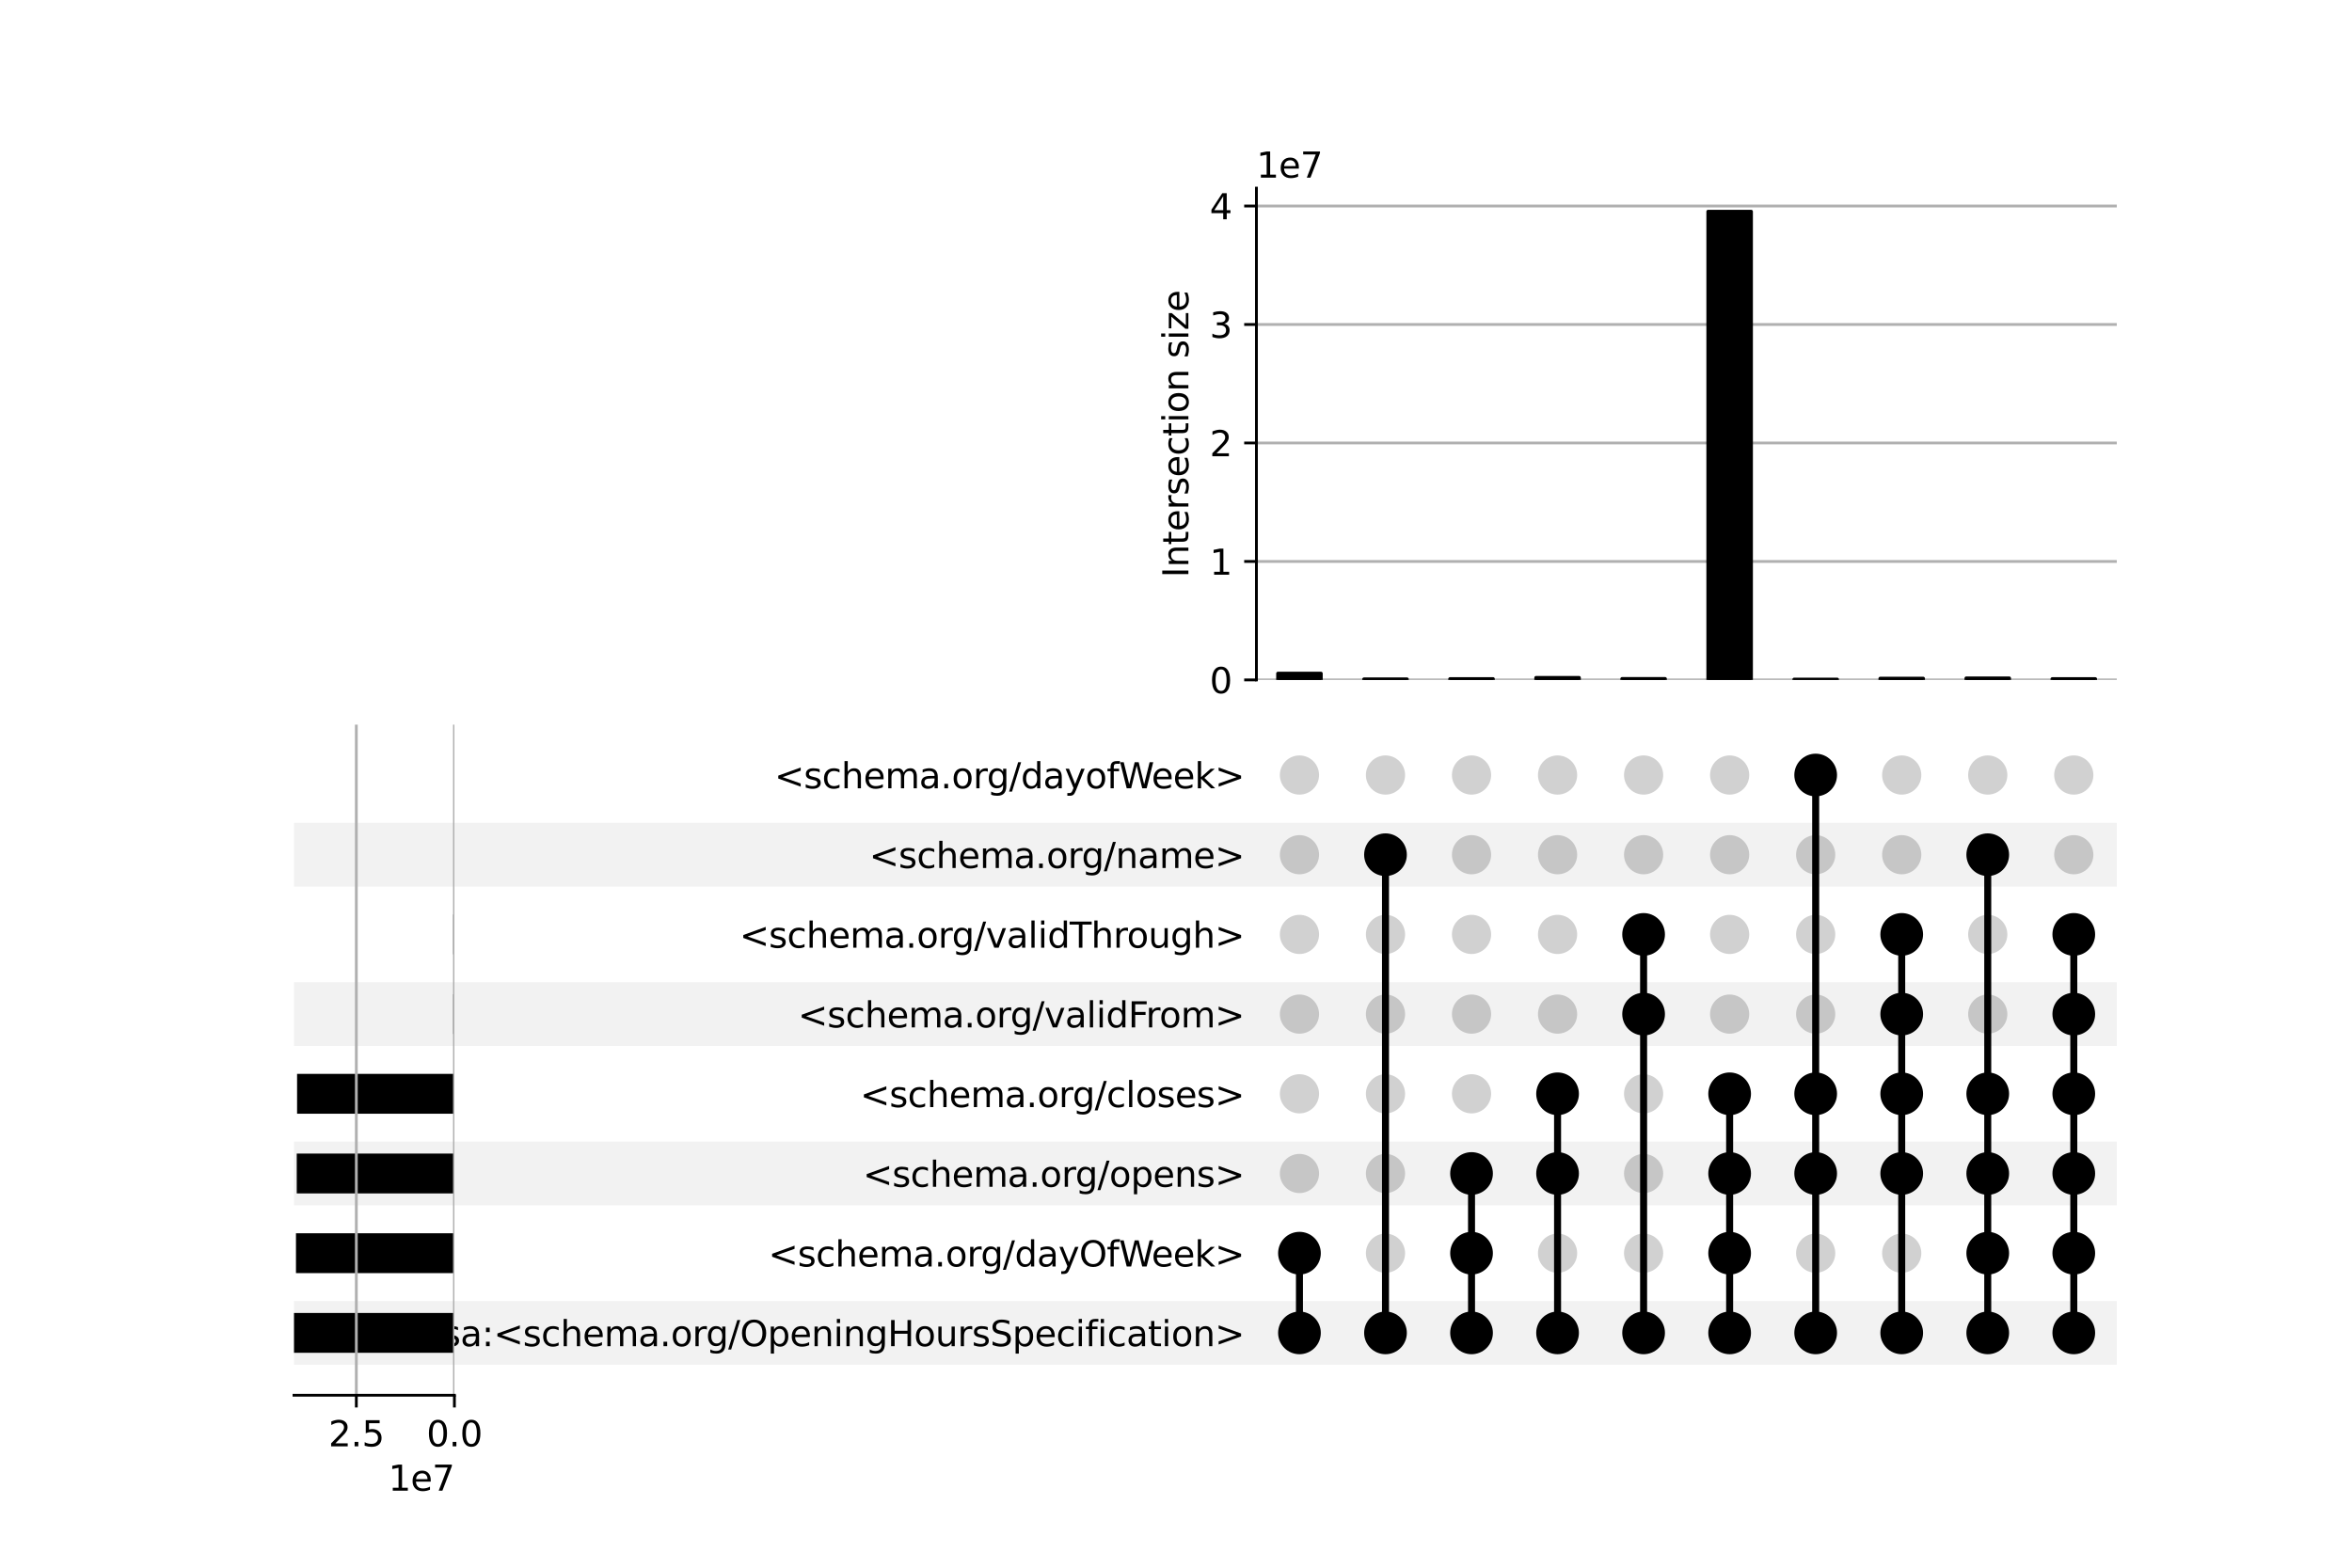 <?xml version="1.0" encoding="utf-8" standalone="no"?>
<!DOCTYPE svg PUBLIC "-//W3C//DTD SVG 1.1//EN"
  "http://www.w3.org/Graphics/SVG/1.1/DTD/svg11.dtd">
<svg xmlns:xlink="http://www.w3.org/1999/xlink" width="672pt" height="448pt" viewBox="0 0 672 448" xmlns="http://www.w3.org/2000/svg" version="1.1">
 <defs>
  <style type="text/css">*{stroke-linejoin: round; stroke-linecap: butt}</style>
 </defs>
 <g id="figure_1">
  <g id="patch_1">
   <path d="M 0 448 
L 672 448 
L 672 0 
L 0 0 
z
" style="fill: #ffffff"/>
  </g>
  <g id="axes_1">
   <g id="patch_2">
    <path d="M 84 390.009 
L 604.8 390.009 
L 604.8 371.79 
L 84 371.79 
z
" clip-path="url(#p1ba7b791a8)" style="fill-opacity: 0.051"/>
   </g>
   <g id="patch_3">
    <path d="M 84 344.461 
L 604.8 344.461 
L 604.8 326.241 
L 84 326.241 
z
" clip-path="url(#p1ba7b791a8)" style="fill-opacity: 0.051"/>
   </g>
   <g id="patch_4">
    <path d="M 84 298.912 
L 604.8 298.912 
L 604.8 280.693 
L 84 280.693 
z
" clip-path="url(#p1ba7b791a8)" style="fill-opacity: 0.051"/>
   </g>
   <g id="patch_5">
    <path d="M 84 253.364 
L 604.8 253.364 
L 604.8 235.145 
L 84 235.145 
z
" clip-path="url(#p1ba7b791a8)" style="fill-opacity: 0.051"/>
   </g>
   <g id="matplotlib.axis_1"/>
   <g id="matplotlib.axis_2">
    <g id="ytick_1"/>
    <g id="ytick_2"/>
    <g id="ytick_3"/>
    <g id="ytick_4"/>
    <g id="ytick_5"/>
    <g id="ytick_6"/>
    <g id="ytick_7"/>
    <g id="ytick_8"/>
   </g>
  </g>
  <g id="axes_2">
   <g id="matplotlib.axis_3">
    <g id="ytick_9">
     <g id="line2d_1"/>
     <g id="text_1">
      <!-- isa:&lt;schema.org/OpeningHoursSpecification&gt; -->
      <g transform="translate(123.543 384.698) scale(0.1 -0.1)">
       <defs>
        <path id="DejaVuSans-69" d="M 603 3500 
L 1178 3500 
L 1178 0 
L 603 0 
L 603 3500 
z
M 603 4863 
L 1178 4863 
L 1178 4134 
L 603 4134 
L 603 4863 
z
" transform="scale(0.016)"/>
        <path id="DejaVuSans-73" d="M 2834 3397 
L 2834 2853 
Q 2591 2978 2328 3040 
Q 2066 3103 1784 3103 
Q 1356 3103 1142 2972 
Q 928 2841 928 2578 
Q 928 2378 1081 2264 
Q 1234 2150 1697 2047 
L 1894 2003 
Q 2506 1872 2764 1633 
Q 3022 1394 3022 966 
Q 3022 478 2636 193 
Q 2250 -91 1575 -91 
Q 1294 -91 989 -36 
Q 684 19 347 128 
L 347 722 
Q 666 556 975 473 
Q 1284 391 1588 391 
Q 1994 391 2212 530 
Q 2431 669 2431 922 
Q 2431 1156 2273 1281 
Q 2116 1406 1581 1522 
L 1381 1569 
Q 847 1681 609 1914 
Q 372 2147 372 2553 
Q 372 3047 722 3315 
Q 1072 3584 1716 3584 
Q 2034 3584 2315 3537 
Q 2597 3491 2834 3397 
z
" transform="scale(0.016)"/>
        <path id="DejaVuSans-61" d="M 2194 1759 
Q 1497 1759 1228 1600 
Q 959 1441 959 1056 
Q 959 750 1161 570 
Q 1363 391 1709 391 
Q 2188 391 2477 730 
Q 2766 1069 2766 1631 
L 2766 1759 
L 2194 1759 
z
M 3341 1997 
L 3341 0 
L 2766 0 
L 2766 531 
Q 2569 213 2275 61 
Q 1981 -91 1556 -91 
Q 1019 -91 701 211 
Q 384 513 384 1019 
Q 384 1609 779 1909 
Q 1175 2209 1959 2209 
L 2766 2209 
L 2766 2266 
Q 2766 2663 2505 2880 
Q 2244 3097 1772 3097 
Q 1472 3097 1187 3025 
Q 903 2953 641 2809 
L 641 3341 
Q 956 3463 1253 3523 
Q 1550 3584 1831 3584 
Q 2591 3584 2966 3190 
Q 3341 2797 3341 1997 
z
" transform="scale(0.016)"/>
        <path id="DejaVuSans-3a" d="M 750 794 
L 1409 794 
L 1409 0 
L 750 0 
L 750 794 
z
M 750 3309 
L 1409 3309 
L 1409 2516 
L 750 2516 
L 750 3309 
z
" transform="scale(0.016)"/>
        <path id="DejaVuSans-3c" d="M 4684 3150 
L 1459 2003 
L 4684 863 
L 4684 294 
L 678 1747 
L 678 2266 
L 4684 3719 
L 4684 3150 
z
" transform="scale(0.016)"/>
        <path id="DejaVuSans-63" d="M 3122 3366 
L 3122 2828 
Q 2878 2963 2633 3030 
Q 2388 3097 2138 3097 
Q 1578 3097 1268 2742 
Q 959 2388 959 1747 
Q 959 1106 1268 751 
Q 1578 397 2138 397 
Q 2388 397 2633 464 
Q 2878 531 3122 666 
L 3122 134 
Q 2881 22 2623 -34 
Q 2366 -91 2075 -91 
Q 1284 -91 818 406 
Q 353 903 353 1747 
Q 353 2603 823 3093 
Q 1294 3584 2113 3584 
Q 2378 3584 2631 3529 
Q 2884 3475 3122 3366 
z
" transform="scale(0.016)"/>
        <path id="DejaVuSans-68" d="M 3513 2113 
L 3513 0 
L 2938 0 
L 2938 2094 
Q 2938 2591 2744 2837 
Q 2550 3084 2163 3084 
Q 1697 3084 1428 2787 
Q 1159 2491 1159 1978 
L 1159 0 
L 581 0 
L 581 4863 
L 1159 4863 
L 1159 2956 
Q 1366 3272 1645 3428 
Q 1925 3584 2291 3584 
Q 2894 3584 3203 3211 
Q 3513 2838 3513 2113 
z
" transform="scale(0.016)"/>
        <path id="DejaVuSans-65" d="M 3597 1894 
L 3597 1613 
L 953 1613 
Q 991 1019 1311 708 
Q 1631 397 2203 397 
Q 2534 397 2845 478 
Q 3156 559 3463 722 
L 3463 178 
Q 3153 47 2828 -22 
Q 2503 -91 2169 -91 
Q 1331 -91 842 396 
Q 353 884 353 1716 
Q 353 2575 817 3079 
Q 1281 3584 2069 3584 
Q 2775 3584 3186 3129 
Q 3597 2675 3597 1894 
z
M 3022 2063 
Q 3016 2534 2758 2815 
Q 2500 3097 2075 3097 
Q 1594 3097 1305 2825 
Q 1016 2553 972 2059 
L 3022 2063 
z
" transform="scale(0.016)"/>
        <path id="DejaVuSans-6d" d="M 3328 2828 
Q 3544 3216 3844 3400 
Q 4144 3584 4550 3584 
Q 5097 3584 5394 3201 
Q 5691 2819 5691 2113 
L 5691 0 
L 5113 0 
L 5113 2094 
Q 5113 2597 4934 2840 
Q 4756 3084 4391 3084 
Q 3944 3084 3684 2787 
Q 3425 2491 3425 1978 
L 3425 0 
L 2847 0 
L 2847 2094 
Q 2847 2600 2669 2842 
Q 2491 3084 2119 3084 
Q 1678 3084 1418 2786 
Q 1159 2488 1159 1978 
L 1159 0 
L 581 0 
L 581 3500 
L 1159 3500 
L 1159 2956 
Q 1356 3278 1631 3431 
Q 1906 3584 2284 3584 
Q 2666 3584 2933 3390 
Q 3200 3197 3328 2828 
z
" transform="scale(0.016)"/>
        <path id="DejaVuSans-2e" d="M 684 794 
L 1344 794 
L 1344 0 
L 684 0 
L 684 794 
z
" transform="scale(0.016)"/>
        <path id="DejaVuSans-6f" d="M 1959 3097 
Q 1497 3097 1228 2736 
Q 959 2375 959 1747 
Q 959 1119 1226 758 
Q 1494 397 1959 397 
Q 2419 397 2687 759 
Q 2956 1122 2956 1747 
Q 2956 2369 2687 2733 
Q 2419 3097 1959 3097 
z
M 1959 3584 
Q 2709 3584 3137 3096 
Q 3566 2609 3566 1747 
Q 3566 888 3137 398 
Q 2709 -91 1959 -91 
Q 1206 -91 779 398 
Q 353 888 353 1747 
Q 353 2609 779 3096 
Q 1206 3584 1959 3584 
z
" transform="scale(0.016)"/>
        <path id="DejaVuSans-72" d="M 2631 2963 
Q 2534 3019 2420 3045 
Q 2306 3072 2169 3072 
Q 1681 3072 1420 2755 
Q 1159 2438 1159 1844 
L 1159 0 
L 581 0 
L 581 3500 
L 1159 3500 
L 1159 2956 
Q 1341 3275 1631 3429 
Q 1922 3584 2338 3584 
Q 2397 3584 2469 3576 
Q 2541 3569 2628 3553 
L 2631 2963 
z
" transform="scale(0.016)"/>
        <path id="DejaVuSans-67" d="M 2906 1791 
Q 2906 2416 2648 2759 
Q 2391 3103 1925 3103 
Q 1463 3103 1205 2759 
Q 947 2416 947 1791 
Q 947 1169 1205 825 
Q 1463 481 1925 481 
Q 2391 481 2648 825 
Q 2906 1169 2906 1791 
z
M 3481 434 
Q 3481 -459 3084 -895 
Q 2688 -1331 1869 -1331 
Q 1566 -1331 1297 -1286 
Q 1028 -1241 775 -1147 
L 775 -588 
Q 1028 -725 1275 -790 
Q 1522 -856 1778 -856 
Q 2344 -856 2625 -561 
Q 2906 -266 2906 331 
L 2906 616 
Q 2728 306 2450 153 
Q 2172 0 1784 0 
Q 1141 0 747 490 
Q 353 981 353 1791 
Q 353 2603 747 3093 
Q 1141 3584 1784 3584 
Q 2172 3584 2450 3431 
Q 2728 3278 2906 2969 
L 2906 3500 
L 3481 3500 
L 3481 434 
z
" transform="scale(0.016)"/>
        <path id="DejaVuSans-2f" d="M 1625 4666 
L 2156 4666 
L 531 -594 
L 0 -594 
L 1625 4666 
z
" transform="scale(0.016)"/>
        <path id="DejaVuSans-4f" d="M 2522 4238 
Q 1834 4238 1429 3725 
Q 1025 3213 1025 2328 
Q 1025 1447 1429 934 
Q 1834 422 2522 422 
Q 3209 422 3611 934 
Q 4013 1447 4013 2328 
Q 4013 3213 3611 3725 
Q 3209 4238 2522 4238 
z
M 2522 4750 
Q 3503 4750 4090 4092 
Q 4678 3434 4678 2328 
Q 4678 1225 4090 567 
Q 3503 -91 2522 -91 
Q 1538 -91 948 565 
Q 359 1222 359 2328 
Q 359 3434 948 4092 
Q 1538 4750 2522 4750 
z
" transform="scale(0.016)"/>
        <path id="DejaVuSans-70" d="M 1159 525 
L 1159 -1331 
L 581 -1331 
L 581 3500 
L 1159 3500 
L 1159 2969 
Q 1341 3281 1617 3432 
Q 1894 3584 2278 3584 
Q 2916 3584 3314 3078 
Q 3713 2572 3713 1747 
Q 3713 922 3314 415 
Q 2916 -91 2278 -91 
Q 1894 -91 1617 61 
Q 1341 213 1159 525 
z
M 3116 1747 
Q 3116 2381 2855 2742 
Q 2594 3103 2138 3103 
Q 1681 3103 1420 2742 
Q 1159 2381 1159 1747 
Q 1159 1113 1420 752 
Q 1681 391 2138 391 
Q 2594 391 2855 752 
Q 3116 1113 3116 1747 
z
" transform="scale(0.016)"/>
        <path id="DejaVuSans-6e" d="M 3513 2113 
L 3513 0 
L 2938 0 
L 2938 2094 
Q 2938 2591 2744 2837 
Q 2550 3084 2163 3084 
Q 1697 3084 1428 2787 
Q 1159 2491 1159 1978 
L 1159 0 
L 581 0 
L 581 3500 
L 1159 3500 
L 1159 2956 
Q 1366 3272 1645 3428 
Q 1925 3584 2291 3584 
Q 2894 3584 3203 3211 
Q 3513 2838 3513 2113 
z
" transform="scale(0.016)"/>
        <path id="DejaVuSans-48" d="M 628 4666 
L 1259 4666 
L 1259 2753 
L 3553 2753 
L 3553 4666 
L 4184 4666 
L 4184 0 
L 3553 0 
L 3553 2222 
L 1259 2222 
L 1259 0 
L 628 0 
L 628 4666 
z
" transform="scale(0.016)"/>
        <path id="DejaVuSans-75" d="M 544 1381 
L 544 3500 
L 1119 3500 
L 1119 1403 
Q 1119 906 1312 657 
Q 1506 409 1894 409 
Q 2359 409 2629 706 
Q 2900 1003 2900 1516 
L 2900 3500 
L 3475 3500 
L 3475 0 
L 2900 0 
L 2900 538 
Q 2691 219 2414 64 
Q 2138 -91 1772 -91 
Q 1169 -91 856 284 
Q 544 659 544 1381 
z
M 1991 3584 
L 1991 3584 
z
" transform="scale(0.016)"/>
        <path id="DejaVuSans-53" d="M 3425 4513 
L 3425 3897 
Q 3066 4069 2747 4153 
Q 2428 4238 2131 4238 
Q 1616 4238 1336 4038 
Q 1056 3838 1056 3469 
Q 1056 3159 1242 3001 
Q 1428 2844 1947 2747 
L 2328 2669 
Q 3034 2534 3370 2195 
Q 3706 1856 3706 1288 
Q 3706 609 3251 259 
Q 2797 -91 1919 -91 
Q 1588 -91 1214 -16 
Q 841 59 441 206 
L 441 856 
Q 825 641 1194 531 
Q 1563 422 1919 422 
Q 2459 422 2753 634 
Q 3047 847 3047 1241 
Q 3047 1584 2836 1778 
Q 2625 1972 2144 2069 
L 1759 2144 
Q 1053 2284 737 2584 
Q 422 2884 422 3419 
Q 422 4038 858 4394 
Q 1294 4750 2059 4750 
Q 2388 4750 2728 4690 
Q 3069 4631 3425 4513 
z
" transform="scale(0.016)"/>
        <path id="DejaVuSans-66" d="M 2375 4863 
L 2375 4384 
L 1825 4384 
Q 1516 4384 1395 4259 
Q 1275 4134 1275 3809 
L 1275 3500 
L 2222 3500 
L 2222 3053 
L 1275 3053 
L 1275 0 
L 697 0 
L 697 3053 
L 147 3053 
L 147 3500 
L 697 3500 
L 697 3744 
Q 697 4328 969 4595 
Q 1241 4863 1831 4863 
L 2375 4863 
z
" transform="scale(0.016)"/>
        <path id="DejaVuSans-74" d="M 1172 4494 
L 1172 3500 
L 2356 3500 
L 2356 3053 
L 1172 3053 
L 1172 1153 
Q 1172 725 1289 603 
Q 1406 481 1766 481 
L 2356 481 
L 2356 0 
L 1766 0 
Q 1100 0 847 248 
Q 594 497 594 1153 
L 594 3053 
L 172 3053 
L 172 3500 
L 594 3500 
L 594 4494 
L 1172 4494 
z
" transform="scale(0.016)"/>
        <path id="DejaVuSans-3e" d="M 678 3150 
L 678 3719 
L 4684 2266 
L 4684 1747 
L 678 294 
L 678 863 
L 3897 2003 
L 678 3150 
z
" transform="scale(0.016)"/>
       </defs>
       <use xlink:href="#DejaVuSans-69"/>
       <use xlink:href="#DejaVuSans-73" x="27.783"/>
       <use xlink:href="#DejaVuSans-61" x="79.883"/>
       <use xlink:href="#DejaVuSans-3a" x="141.162"/>
       <use xlink:href="#DejaVuSans-3c" x="174.854"/>
       <use xlink:href="#DejaVuSans-73" x="258.643"/>
       <use xlink:href="#DejaVuSans-63" x="310.742"/>
       <use xlink:href="#DejaVuSans-68" x="365.723"/>
       <use xlink:href="#DejaVuSans-65" x="429.102"/>
       <use xlink:href="#DejaVuSans-6d" x="490.625"/>
       <use xlink:href="#DejaVuSans-61" x="588.037"/>
       <use xlink:href="#DejaVuSans-2e" x="649.316"/>
       <use xlink:href="#DejaVuSans-6f" x="681.104"/>
       <use xlink:href="#DejaVuSans-72" x="742.285"/>
       <use xlink:href="#DejaVuSans-67" x="781.648"/>
       <use xlink:href="#DejaVuSans-2f" x="845.125"/>
       <use xlink:href="#DejaVuSans-4f" x="878.816"/>
       <use xlink:href="#DejaVuSans-70" x="957.527"/>
       <use xlink:href="#DejaVuSans-65" x="1021.004"/>
       <use xlink:href="#DejaVuSans-6e" x="1082.527"/>
       <use xlink:href="#DejaVuSans-69" x="1145.906"/>
       <use xlink:href="#DejaVuSans-6e" x="1173.689"/>
       <use xlink:href="#DejaVuSans-67" x="1237.068"/>
       <use xlink:href="#DejaVuSans-48" x="1300.545"/>
       <use xlink:href="#DejaVuSans-6f" x="1375.74"/>
       <use xlink:href="#DejaVuSans-75" x="1436.922"/>
       <use xlink:href="#DejaVuSans-72" x="1500.301"/>
       <use xlink:href="#DejaVuSans-73" x="1541.414"/>
       <use xlink:href="#DejaVuSans-53" x="1593.514"/>
       <use xlink:href="#DejaVuSans-70" x="1656.99"/>
       <use xlink:href="#DejaVuSans-65" x="1720.467"/>
       <use xlink:href="#DejaVuSans-63" x="1781.99"/>
       <use xlink:href="#DejaVuSans-69" x="1836.971"/>
       <use xlink:href="#DejaVuSans-66" x="1864.754"/>
       <use xlink:href="#DejaVuSans-69" x="1899.959"/>
       <use xlink:href="#DejaVuSans-63" x="1927.742"/>
       <use xlink:href="#DejaVuSans-61" x="1982.723"/>
       <use xlink:href="#DejaVuSans-74" x="2044.002"/>
       <use xlink:href="#DejaVuSans-69" x="2083.211"/>
       <use xlink:href="#DejaVuSans-6f" x="2110.994"/>
       <use xlink:href="#DejaVuSans-6e" x="2172.176"/>
       <use xlink:href="#DejaVuSans-3e" x="2235.555"/>
      </g>
     </g>
    </g>
    <g id="ytick_10">
     <g id="line2d_2"/>
     <g id="text_2">
      <!-- &lt;schema.org/dayOfWeek&gt; -->
      <g transform="translate(219.521 361.924) scale(0.1 -0.1)">
       <defs>
        <path id="DejaVuSans-64" d="M 2906 2969 
L 2906 4863 
L 3481 4863 
L 3481 0 
L 2906 0 
L 2906 525 
Q 2725 213 2448 61 
Q 2172 -91 1784 -91 
Q 1150 -91 751 415 
Q 353 922 353 1747 
Q 353 2572 751 3078 
Q 1150 3584 1784 3584 
Q 2172 3584 2448 3432 
Q 2725 3281 2906 2969 
z
M 947 1747 
Q 947 1113 1208 752 
Q 1469 391 1925 391 
Q 2381 391 2643 752 
Q 2906 1113 2906 1747 
Q 2906 2381 2643 2742 
Q 2381 3103 1925 3103 
Q 1469 3103 1208 2742 
Q 947 2381 947 1747 
z
" transform="scale(0.016)"/>
        <path id="DejaVuSans-79" d="M 2059 -325 
Q 1816 -950 1584 -1140 
Q 1353 -1331 966 -1331 
L 506 -1331 
L 506 -850 
L 844 -850 
Q 1081 -850 1212 -737 
Q 1344 -625 1503 -206 
L 1606 56 
L 191 3500 
L 800 3500 
L 1894 763 
L 2988 3500 
L 3597 3500 
L 2059 -325 
z
" transform="scale(0.016)"/>
        <path id="DejaVuSans-57" d="M 213 4666 
L 850 4666 
L 1831 722 
L 2809 4666 
L 3519 4666 
L 4500 722 
L 5478 4666 
L 6119 4666 
L 4947 0 
L 4153 0 
L 3169 4050 
L 2175 0 
L 1381 0 
L 213 4666 
z
" transform="scale(0.016)"/>
        <path id="DejaVuSans-6b" d="M 581 4863 
L 1159 4863 
L 1159 1991 
L 2875 3500 
L 3609 3500 
L 1753 1863 
L 3688 0 
L 2938 0 
L 1159 1709 
L 1159 0 
L 581 0 
L 581 4863 
z
" transform="scale(0.016)"/>
       </defs>
       <use xlink:href="#DejaVuSans-3c"/>
       <use xlink:href="#DejaVuSans-73" x="83.789"/>
       <use xlink:href="#DejaVuSans-63" x="135.889"/>
       <use xlink:href="#DejaVuSans-68" x="190.869"/>
       <use xlink:href="#DejaVuSans-65" x="254.248"/>
       <use xlink:href="#DejaVuSans-6d" x="315.771"/>
       <use xlink:href="#DejaVuSans-61" x="413.184"/>
       <use xlink:href="#DejaVuSans-2e" x="474.463"/>
       <use xlink:href="#DejaVuSans-6f" x="506.25"/>
       <use xlink:href="#DejaVuSans-72" x="567.432"/>
       <use xlink:href="#DejaVuSans-67" x="606.795"/>
       <use xlink:href="#DejaVuSans-2f" x="670.271"/>
       <use xlink:href="#DejaVuSans-64" x="703.963"/>
       <use xlink:href="#DejaVuSans-61" x="767.439"/>
       <use xlink:href="#DejaVuSans-79" x="828.719"/>
       <use xlink:href="#DejaVuSans-4f" x="887.898"/>
       <use xlink:href="#DejaVuSans-66" x="966.609"/>
       <use xlink:href="#DejaVuSans-57" x="1001.814"/>
       <use xlink:href="#DejaVuSans-65" x="1094.816"/>
       <use xlink:href="#DejaVuSans-65" x="1156.34"/>
       <use xlink:href="#DejaVuSans-6b" x="1217.863"/>
       <use xlink:href="#DejaVuSans-3e" x="1275.773"/>
      </g>
     </g>
    </g>
    <g id="ytick_11">
     <g id="line2d_3"/>
     <g id="text_3">
      <!-- &lt;schema.org/opens&gt; -->
      <g transform="translate(246.539 339.15) scale(0.1 -0.1)">
       <use xlink:href="#DejaVuSans-3c"/>
       <use xlink:href="#DejaVuSans-73" x="83.789"/>
       <use xlink:href="#DejaVuSans-63" x="135.889"/>
       <use xlink:href="#DejaVuSans-68" x="190.869"/>
       <use xlink:href="#DejaVuSans-65" x="254.248"/>
       <use xlink:href="#DejaVuSans-6d" x="315.771"/>
       <use xlink:href="#DejaVuSans-61" x="413.184"/>
       <use xlink:href="#DejaVuSans-2e" x="474.463"/>
       <use xlink:href="#DejaVuSans-6f" x="506.25"/>
       <use xlink:href="#DejaVuSans-72" x="567.432"/>
       <use xlink:href="#DejaVuSans-67" x="606.795"/>
       <use xlink:href="#DejaVuSans-2f" x="670.271"/>
       <use xlink:href="#DejaVuSans-6f" x="703.963"/>
       <use xlink:href="#DejaVuSans-70" x="765.145"/>
       <use xlink:href="#DejaVuSans-65" x="828.621"/>
       <use xlink:href="#DejaVuSans-6e" x="890.145"/>
       <use xlink:href="#DejaVuSans-73" x="953.523"/>
       <use xlink:href="#DejaVuSans-3e" x="1005.623"/>
      </g>
     </g>
    </g>
    <g id="ytick_12">
     <g id="line2d_4"/>
     <g id="text_4">
      <!-- &lt;schema.org/closes&gt; -->
      <g transform="translate(245.739 316.376) scale(0.1 -0.1)">
       <defs>
        <path id="DejaVuSans-6c" d="M 603 4863 
L 1178 4863 
L 1178 0 
L 603 0 
L 603 4863 
z
" transform="scale(0.016)"/>
       </defs>
       <use xlink:href="#DejaVuSans-3c"/>
       <use xlink:href="#DejaVuSans-73" x="83.789"/>
       <use xlink:href="#DejaVuSans-63" x="135.889"/>
       <use xlink:href="#DejaVuSans-68" x="190.869"/>
       <use xlink:href="#DejaVuSans-65" x="254.248"/>
       <use xlink:href="#DejaVuSans-6d" x="315.771"/>
       <use xlink:href="#DejaVuSans-61" x="413.184"/>
       <use xlink:href="#DejaVuSans-2e" x="474.463"/>
       <use xlink:href="#DejaVuSans-6f" x="506.25"/>
       <use xlink:href="#DejaVuSans-72" x="567.432"/>
       <use xlink:href="#DejaVuSans-67" x="606.795"/>
       <use xlink:href="#DejaVuSans-2f" x="670.271"/>
       <use xlink:href="#DejaVuSans-63" x="703.963"/>
       <use xlink:href="#DejaVuSans-6c" x="758.943"/>
       <use xlink:href="#DejaVuSans-6f" x="786.727"/>
       <use xlink:href="#DejaVuSans-73" x="847.908"/>
       <use xlink:href="#DejaVuSans-65" x="900.008"/>
       <use xlink:href="#DejaVuSans-73" x="961.531"/>
       <use xlink:href="#DejaVuSans-3e" x="1013.631"/>
      </g>
     </g>
    </g>
    <g id="ytick_13">
     <g id="line2d_5"/>
     <g id="text_5">
      <!-- &lt;schema.org/validFrom&gt; -->
      <g transform="translate(227.982 293.602) scale(0.1 -0.1)">
       <defs>
        <path id="DejaVuSans-76" d="M 191 3500 
L 800 3500 
L 1894 563 
L 2988 3500 
L 3597 3500 
L 2284 0 
L 1503 0 
L 191 3500 
z
" transform="scale(0.016)"/>
        <path id="DejaVuSans-46" d="M 628 4666 
L 3309 4666 
L 3309 4134 
L 1259 4134 
L 1259 2759 
L 3109 2759 
L 3109 2228 
L 1259 2228 
L 1259 0 
L 628 0 
L 628 4666 
z
" transform="scale(0.016)"/>
       </defs>
       <use xlink:href="#DejaVuSans-3c"/>
       <use xlink:href="#DejaVuSans-73" x="83.789"/>
       <use xlink:href="#DejaVuSans-63" x="135.889"/>
       <use xlink:href="#DejaVuSans-68" x="190.869"/>
       <use xlink:href="#DejaVuSans-65" x="254.248"/>
       <use xlink:href="#DejaVuSans-6d" x="315.771"/>
       <use xlink:href="#DejaVuSans-61" x="413.184"/>
       <use xlink:href="#DejaVuSans-2e" x="474.463"/>
       <use xlink:href="#DejaVuSans-6f" x="506.25"/>
       <use xlink:href="#DejaVuSans-72" x="567.432"/>
       <use xlink:href="#DejaVuSans-67" x="606.795"/>
       <use xlink:href="#DejaVuSans-2f" x="670.271"/>
       <use xlink:href="#DejaVuSans-76" x="703.963"/>
       <use xlink:href="#DejaVuSans-61" x="763.143"/>
       <use xlink:href="#DejaVuSans-6c" x="824.422"/>
       <use xlink:href="#DejaVuSans-69" x="852.205"/>
       <use xlink:href="#DejaVuSans-64" x="879.988"/>
       <use xlink:href="#DejaVuSans-46" x="943.465"/>
       <use xlink:href="#DejaVuSans-72" x="993.734"/>
       <use xlink:href="#DejaVuSans-6f" x="1032.598"/>
       <use xlink:href="#DejaVuSans-6d" x="1093.779"/>
       <use xlink:href="#DejaVuSans-3e" x="1191.191"/>
      </g>
     </g>
    </g>
    <g id="ytick_14">
     <g id="line2d_6"/>
     <g id="text_6">
      <!-- &lt;schema.org/validThrough&gt; -->
      <g transform="translate(211.281 270.828) scale(0.1 -0.1)">
       <defs>
        <path id="DejaVuSans-54" d="M -19 4666 
L 3928 4666 
L 3928 4134 
L 2272 4134 
L 2272 0 
L 1638 0 
L 1638 4134 
L -19 4134 
L -19 4666 
z
" transform="scale(0.016)"/>
       </defs>
       <use xlink:href="#DejaVuSans-3c"/>
       <use xlink:href="#DejaVuSans-73" x="83.789"/>
       <use xlink:href="#DejaVuSans-63" x="135.889"/>
       <use xlink:href="#DejaVuSans-68" x="190.869"/>
       <use xlink:href="#DejaVuSans-65" x="254.248"/>
       <use xlink:href="#DejaVuSans-6d" x="315.771"/>
       <use xlink:href="#DejaVuSans-61" x="413.184"/>
       <use xlink:href="#DejaVuSans-2e" x="474.463"/>
       <use xlink:href="#DejaVuSans-6f" x="506.25"/>
       <use xlink:href="#DejaVuSans-72" x="567.432"/>
       <use xlink:href="#DejaVuSans-67" x="606.795"/>
       <use xlink:href="#DejaVuSans-2f" x="670.271"/>
       <use xlink:href="#DejaVuSans-76" x="703.963"/>
       <use xlink:href="#DejaVuSans-61" x="763.143"/>
       <use xlink:href="#DejaVuSans-6c" x="824.422"/>
       <use xlink:href="#DejaVuSans-69" x="852.205"/>
       <use xlink:href="#DejaVuSans-64" x="879.988"/>
       <use xlink:href="#DejaVuSans-54" x="943.465"/>
       <use xlink:href="#DejaVuSans-68" x="1004.549"/>
       <use xlink:href="#DejaVuSans-72" x="1067.928"/>
       <use xlink:href="#DejaVuSans-6f" x="1106.791"/>
       <use xlink:href="#DejaVuSans-75" x="1167.973"/>
       <use xlink:href="#DejaVuSans-67" x="1231.352"/>
       <use xlink:href="#DejaVuSans-68" x="1294.828"/>
       <use xlink:href="#DejaVuSans-3e" x="1358.207"/>
      </g>
     </g>
    </g>
    <g id="ytick_15">
     <g id="line2d_7"/>
     <g id="text_7">
      <!-- &lt;schema.org/name&gt; -->
      <g transform="translate(248.346 248.054) scale(0.1 -0.1)">
       <use xlink:href="#DejaVuSans-3c"/>
       <use xlink:href="#DejaVuSans-73" x="83.789"/>
       <use xlink:href="#DejaVuSans-63" x="135.889"/>
       <use xlink:href="#DejaVuSans-68" x="190.869"/>
       <use xlink:href="#DejaVuSans-65" x="254.248"/>
       <use xlink:href="#DejaVuSans-6d" x="315.771"/>
       <use xlink:href="#DejaVuSans-61" x="413.184"/>
       <use xlink:href="#DejaVuSans-2e" x="474.463"/>
       <use xlink:href="#DejaVuSans-6f" x="506.25"/>
       <use xlink:href="#DejaVuSans-72" x="567.432"/>
       <use xlink:href="#DejaVuSans-67" x="606.795"/>
       <use xlink:href="#DejaVuSans-2f" x="670.271"/>
       <use xlink:href="#DejaVuSans-6e" x="703.963"/>
       <use xlink:href="#DejaVuSans-61" x="767.342"/>
       <use xlink:href="#DejaVuSans-6d" x="828.621"/>
       <use xlink:href="#DejaVuSans-65" x="926.033"/>
       <use xlink:href="#DejaVuSans-3e" x="987.557"/>
      </g>
     </g>
    </g>
    <g id="ytick_16">
     <g id="line2d_8"/>
     <g id="text_8">
      <!-- &lt;schema.org/dayofWeek&gt; -->
      <g transform="translate(221.275 225.279) scale(0.1 -0.1)">
       <use xlink:href="#DejaVuSans-3c"/>
       <use xlink:href="#DejaVuSans-73" x="83.789"/>
       <use xlink:href="#DejaVuSans-63" x="135.889"/>
       <use xlink:href="#DejaVuSans-68" x="190.869"/>
       <use xlink:href="#DejaVuSans-65" x="254.248"/>
       <use xlink:href="#DejaVuSans-6d" x="315.771"/>
       <use xlink:href="#DejaVuSans-61" x="413.184"/>
       <use xlink:href="#DejaVuSans-2e" x="474.463"/>
       <use xlink:href="#DejaVuSans-6f" x="506.25"/>
       <use xlink:href="#DejaVuSans-72" x="567.432"/>
       <use xlink:href="#DejaVuSans-67" x="606.795"/>
       <use xlink:href="#DejaVuSans-2f" x="670.271"/>
       <use xlink:href="#DejaVuSans-64" x="703.963"/>
       <use xlink:href="#DejaVuSans-61" x="767.439"/>
       <use xlink:href="#DejaVuSans-79" x="828.719"/>
       <use xlink:href="#DejaVuSans-6f" x="887.898"/>
       <use xlink:href="#DejaVuSans-66" x="949.08"/>
       <use xlink:href="#DejaVuSans-57" x="984.285"/>
       <use xlink:href="#DejaVuSans-65" x="1077.287"/>
       <use xlink:href="#DejaVuSans-65" x="1138.811"/>
       <use xlink:href="#DejaVuSans-6b" x="1200.334"/>
       <use xlink:href="#DejaVuSans-3e" x="1258.244"/>
      </g>
     </g>
    </g>
   </g>
   <g id="LineCollection_1">
    <path d="M 371.273 380.899 
L 371.273 358.125 
" clip-path="url(#pd27db4ab73)" style="fill: none; stroke: #000000; stroke-width: 2"/>
    <path d="M 395.855 380.899 
L 395.855 244.254 
" clip-path="url(#pd27db4ab73)" style="fill: none; stroke: #000000; stroke-width: 2"/>
    <path d="M 420.437 380.899 
L 420.437 335.351 
" clip-path="url(#pd27db4ab73)" style="fill: none; stroke: #000000; stroke-width: 2"/>
    <path d="M 445.019 380.899 
L 445.019 312.577 
" clip-path="url(#pd27db4ab73)" style="fill: none; stroke: #000000; stroke-width: 2"/>
    <path d="M 469.6 380.899 
L 469.6 267.028 
" clip-path="url(#pd27db4ab73)" style="fill: none; stroke: #000000; stroke-width: 2"/>
    <path d="M 494.182 380.899 
L 494.182 312.577 
" clip-path="url(#pd27db4ab73)" style="fill: none; stroke: #000000; stroke-width: 2"/>
    <path d="M 518.764 380.899 
L 518.764 221.48 
" clip-path="url(#pd27db4ab73)" style="fill: none; stroke: #000000; stroke-width: 2"/>
    <path d="M 543.346 380.899 
L 543.346 267.028 
" clip-path="url(#pd27db4ab73)" style="fill: none; stroke: #000000; stroke-width: 2"/>
    <path d="M 567.927 380.899 
L 567.927 244.254 
" clip-path="url(#pd27db4ab73)" style="fill: none; stroke: #000000; stroke-width: 2"/>
    <path d="M 592.509 380.899 
L 592.509 267.028 
" clip-path="url(#pd27db4ab73)" style="fill: none; stroke: #000000; stroke-width: 2"/>
   </g>
   <g id="PathCollection_1">
    <defs>
     <path id="C0_0_08d7e8e1c3" d="M 0 5.6 
C 1.485 5.6 2.91 5.01 3.96 3.96 
C 5.01 2.91 5.6 1.485 5.6 -0 
C 5.6 -1.485 5.01 -2.91 3.96 -3.96 
C 2.91 -5.01 1.485 -5.6 0 -5.6 
C -1.485 -5.6 -2.91 -5.01 -3.96 -3.96 
C -5.01 -2.91 -5.6 -1.485 -5.6 0 
C -5.6 1.485 -5.01 2.91 -3.96 3.96 
C -2.91 5.01 -1.485 5.6 0 5.6 
z
"/>
    </defs>
    <g clip-path="url(#pd27db4ab73)">
     <use xlink:href="#C0_0_08d7e8e1c3" x="371.273" y="380.899" style="stroke: #000000"/>
    </g>
    <g clip-path="url(#pd27db4ab73)">
     <use xlink:href="#C0_0_08d7e8e1c3" x="371.273" y="358.125" style="stroke: #000000"/>
    </g>
    <g clip-path="url(#pd27db4ab73)">
     <use xlink:href="#C0_0_08d7e8e1c3" x="371.273" y="335.351" style="fill-opacity: 0.18"/>
    </g>
    <g clip-path="url(#pd27db4ab73)">
     <use xlink:href="#C0_0_08d7e8e1c3" x="371.273" y="312.577" style="fill-opacity: 0.18"/>
    </g>
    <g clip-path="url(#pd27db4ab73)">
     <use xlink:href="#C0_0_08d7e8e1c3" x="371.273" y="289.803" style="fill-opacity: 0.18"/>
    </g>
    <g clip-path="url(#pd27db4ab73)">
     <use xlink:href="#C0_0_08d7e8e1c3" x="371.273" y="267.028" style="fill-opacity: 0.18"/>
    </g>
    <g clip-path="url(#pd27db4ab73)">
     <use xlink:href="#C0_0_08d7e8e1c3" x="371.273" y="244.254" style="fill-opacity: 0.18"/>
    </g>
    <g clip-path="url(#pd27db4ab73)">
     <use xlink:href="#C0_0_08d7e8e1c3" x="371.273" y="221.48" style="fill-opacity: 0.18"/>
    </g>
    <g clip-path="url(#pd27db4ab73)">
     <use xlink:href="#C0_0_08d7e8e1c3" x="395.855" y="380.899" style="stroke: #000000"/>
    </g>
    <g clip-path="url(#pd27db4ab73)">
     <use xlink:href="#C0_0_08d7e8e1c3" x="395.855" y="358.125" style="fill-opacity: 0.18"/>
    </g>
    <g clip-path="url(#pd27db4ab73)">
     <use xlink:href="#C0_0_08d7e8e1c3" x="395.855" y="335.351" style="fill-opacity: 0.18"/>
    </g>
    <g clip-path="url(#pd27db4ab73)">
     <use xlink:href="#C0_0_08d7e8e1c3" x="395.855" y="312.577" style="fill-opacity: 0.18"/>
    </g>
    <g clip-path="url(#pd27db4ab73)">
     <use xlink:href="#C0_0_08d7e8e1c3" x="395.855" y="289.803" style="fill-opacity: 0.18"/>
    </g>
    <g clip-path="url(#pd27db4ab73)">
     <use xlink:href="#C0_0_08d7e8e1c3" x="395.855" y="267.028" style="fill-opacity: 0.18"/>
    </g>
    <g clip-path="url(#pd27db4ab73)">
     <use xlink:href="#C0_0_08d7e8e1c3" x="395.855" y="244.254" style="stroke: #000000"/>
    </g>
    <g clip-path="url(#pd27db4ab73)">
     <use xlink:href="#C0_0_08d7e8e1c3" x="395.855" y="221.48" style="fill-opacity: 0.18"/>
    </g>
    <g clip-path="url(#pd27db4ab73)">
     <use xlink:href="#C0_0_08d7e8e1c3" x="420.437" y="380.899" style="stroke: #000000"/>
    </g>
    <g clip-path="url(#pd27db4ab73)">
     <use xlink:href="#C0_0_08d7e8e1c3" x="420.437" y="358.125" style="stroke: #000000"/>
    </g>
    <g clip-path="url(#pd27db4ab73)">
     <use xlink:href="#C0_0_08d7e8e1c3" x="420.437" y="335.351" style="stroke: #000000"/>
    </g>
    <g clip-path="url(#pd27db4ab73)">
     <use xlink:href="#C0_0_08d7e8e1c3" x="420.437" y="312.577" style="fill-opacity: 0.18"/>
    </g>
    <g clip-path="url(#pd27db4ab73)">
     <use xlink:href="#C0_0_08d7e8e1c3" x="420.437" y="289.803" style="fill-opacity: 0.18"/>
    </g>
    <g clip-path="url(#pd27db4ab73)">
     <use xlink:href="#C0_0_08d7e8e1c3" x="420.437" y="267.028" style="fill-opacity: 0.18"/>
    </g>
    <g clip-path="url(#pd27db4ab73)">
     <use xlink:href="#C0_0_08d7e8e1c3" x="420.437" y="244.254" style="fill-opacity: 0.18"/>
    </g>
    <g clip-path="url(#pd27db4ab73)">
     <use xlink:href="#C0_0_08d7e8e1c3" x="420.437" y="221.48" style="fill-opacity: 0.18"/>
    </g>
    <g clip-path="url(#pd27db4ab73)">
     <use xlink:href="#C0_0_08d7e8e1c3" x="445.019" y="380.899" style="stroke: #000000"/>
    </g>
    <g clip-path="url(#pd27db4ab73)">
     <use xlink:href="#C0_0_08d7e8e1c3" x="445.019" y="358.125" style="fill-opacity: 0.18"/>
    </g>
    <g clip-path="url(#pd27db4ab73)">
     <use xlink:href="#C0_0_08d7e8e1c3" x="445.019" y="335.351" style="stroke: #000000"/>
    </g>
    <g clip-path="url(#pd27db4ab73)">
     <use xlink:href="#C0_0_08d7e8e1c3" x="445.019" y="312.577" style="stroke: #000000"/>
    </g>
    <g clip-path="url(#pd27db4ab73)">
     <use xlink:href="#C0_0_08d7e8e1c3" x="445.019" y="289.803" style="fill-opacity: 0.18"/>
    </g>
    <g clip-path="url(#pd27db4ab73)">
     <use xlink:href="#C0_0_08d7e8e1c3" x="445.019" y="267.028" style="fill-opacity: 0.18"/>
    </g>
    <g clip-path="url(#pd27db4ab73)">
     <use xlink:href="#C0_0_08d7e8e1c3" x="445.019" y="244.254" style="fill-opacity: 0.18"/>
    </g>
    <g clip-path="url(#pd27db4ab73)">
     <use xlink:href="#C0_0_08d7e8e1c3" x="445.019" y="221.48" style="fill-opacity: 0.18"/>
    </g>
    <g clip-path="url(#pd27db4ab73)">
     <use xlink:href="#C0_0_08d7e8e1c3" x="469.6" y="380.899" style="stroke: #000000"/>
    </g>
    <g clip-path="url(#pd27db4ab73)">
     <use xlink:href="#C0_0_08d7e8e1c3" x="469.6" y="358.125" style="fill-opacity: 0.18"/>
    </g>
    <g clip-path="url(#pd27db4ab73)">
     <use xlink:href="#C0_0_08d7e8e1c3" x="469.6" y="335.351" style="fill-opacity: 0.18"/>
    </g>
    <g clip-path="url(#pd27db4ab73)">
     <use xlink:href="#C0_0_08d7e8e1c3" x="469.6" y="312.577" style="fill-opacity: 0.18"/>
    </g>
    <g clip-path="url(#pd27db4ab73)">
     <use xlink:href="#C0_0_08d7e8e1c3" x="469.6" y="289.803" style="stroke: #000000"/>
    </g>
    <g clip-path="url(#pd27db4ab73)">
     <use xlink:href="#C0_0_08d7e8e1c3" x="469.6" y="267.028" style="stroke: #000000"/>
    </g>
    <g clip-path="url(#pd27db4ab73)">
     <use xlink:href="#C0_0_08d7e8e1c3" x="469.6" y="244.254" style="fill-opacity: 0.18"/>
    </g>
    <g clip-path="url(#pd27db4ab73)">
     <use xlink:href="#C0_0_08d7e8e1c3" x="469.6" y="221.48" style="fill-opacity: 0.18"/>
    </g>
    <g clip-path="url(#pd27db4ab73)">
     <use xlink:href="#C0_0_08d7e8e1c3" x="494.182" y="380.899" style="stroke: #000000"/>
    </g>
    <g clip-path="url(#pd27db4ab73)">
     <use xlink:href="#C0_0_08d7e8e1c3" x="494.182" y="358.125" style="stroke: #000000"/>
    </g>
    <g clip-path="url(#pd27db4ab73)">
     <use xlink:href="#C0_0_08d7e8e1c3" x="494.182" y="335.351" style="stroke: #000000"/>
    </g>
    <g clip-path="url(#pd27db4ab73)">
     <use xlink:href="#C0_0_08d7e8e1c3" x="494.182" y="312.577" style="stroke: #000000"/>
    </g>
    <g clip-path="url(#pd27db4ab73)">
     <use xlink:href="#C0_0_08d7e8e1c3" x="494.182" y="289.803" style="fill-opacity: 0.18"/>
    </g>
    <g clip-path="url(#pd27db4ab73)">
     <use xlink:href="#C0_0_08d7e8e1c3" x="494.182" y="267.028" style="fill-opacity: 0.18"/>
    </g>
    <g clip-path="url(#pd27db4ab73)">
     <use xlink:href="#C0_0_08d7e8e1c3" x="494.182" y="244.254" style="fill-opacity: 0.18"/>
    </g>
    <g clip-path="url(#pd27db4ab73)">
     <use xlink:href="#C0_0_08d7e8e1c3" x="494.182" y="221.48" style="fill-opacity: 0.18"/>
    </g>
    <g clip-path="url(#pd27db4ab73)">
     <use xlink:href="#C0_0_08d7e8e1c3" x="518.764" y="380.899" style="stroke: #000000"/>
    </g>
    <g clip-path="url(#pd27db4ab73)">
     <use xlink:href="#C0_0_08d7e8e1c3" x="518.764" y="358.125" style="fill-opacity: 0.18"/>
    </g>
    <g clip-path="url(#pd27db4ab73)">
     <use xlink:href="#C0_0_08d7e8e1c3" x="518.764" y="335.351" style="stroke: #000000"/>
    </g>
    <g clip-path="url(#pd27db4ab73)">
     <use xlink:href="#C0_0_08d7e8e1c3" x="518.764" y="312.577" style="stroke: #000000"/>
    </g>
    <g clip-path="url(#pd27db4ab73)">
     <use xlink:href="#C0_0_08d7e8e1c3" x="518.764" y="289.803" style="fill-opacity: 0.18"/>
    </g>
    <g clip-path="url(#pd27db4ab73)">
     <use xlink:href="#C0_0_08d7e8e1c3" x="518.764" y="267.028" style="fill-opacity: 0.18"/>
    </g>
    <g clip-path="url(#pd27db4ab73)">
     <use xlink:href="#C0_0_08d7e8e1c3" x="518.764" y="244.254" style="fill-opacity: 0.18"/>
    </g>
    <g clip-path="url(#pd27db4ab73)">
     <use xlink:href="#C0_0_08d7e8e1c3" x="518.764" y="221.48" style="stroke: #000000"/>
    </g>
    <g clip-path="url(#pd27db4ab73)">
     <use xlink:href="#C0_0_08d7e8e1c3" x="543.346" y="380.899" style="stroke: #000000"/>
    </g>
    <g clip-path="url(#pd27db4ab73)">
     <use xlink:href="#C0_0_08d7e8e1c3" x="543.346" y="358.125" style="fill-opacity: 0.18"/>
    </g>
    <g clip-path="url(#pd27db4ab73)">
     <use xlink:href="#C0_0_08d7e8e1c3" x="543.346" y="335.351" style="stroke: #000000"/>
    </g>
    <g clip-path="url(#pd27db4ab73)">
     <use xlink:href="#C0_0_08d7e8e1c3" x="543.346" y="312.577" style="stroke: #000000"/>
    </g>
    <g clip-path="url(#pd27db4ab73)">
     <use xlink:href="#C0_0_08d7e8e1c3" x="543.346" y="289.803" style="stroke: #000000"/>
    </g>
    <g clip-path="url(#pd27db4ab73)">
     <use xlink:href="#C0_0_08d7e8e1c3" x="543.346" y="267.028" style="stroke: #000000"/>
    </g>
    <g clip-path="url(#pd27db4ab73)">
     <use xlink:href="#C0_0_08d7e8e1c3" x="543.346" y="244.254" style="fill-opacity: 0.18"/>
    </g>
    <g clip-path="url(#pd27db4ab73)">
     <use xlink:href="#C0_0_08d7e8e1c3" x="543.346" y="221.48" style="fill-opacity: 0.18"/>
    </g>
    <g clip-path="url(#pd27db4ab73)">
     <use xlink:href="#C0_0_08d7e8e1c3" x="567.927" y="380.899" style="stroke: #000000"/>
    </g>
    <g clip-path="url(#pd27db4ab73)">
     <use xlink:href="#C0_0_08d7e8e1c3" x="567.927" y="358.125" style="stroke: #000000"/>
    </g>
    <g clip-path="url(#pd27db4ab73)">
     <use xlink:href="#C0_0_08d7e8e1c3" x="567.927" y="335.351" style="stroke: #000000"/>
    </g>
    <g clip-path="url(#pd27db4ab73)">
     <use xlink:href="#C0_0_08d7e8e1c3" x="567.927" y="312.577" style="stroke: #000000"/>
    </g>
    <g clip-path="url(#pd27db4ab73)">
     <use xlink:href="#C0_0_08d7e8e1c3" x="567.927" y="289.803" style="fill-opacity: 0.18"/>
    </g>
    <g clip-path="url(#pd27db4ab73)">
     <use xlink:href="#C0_0_08d7e8e1c3" x="567.927" y="267.028" style="fill-opacity: 0.18"/>
    </g>
    <g clip-path="url(#pd27db4ab73)">
     <use xlink:href="#C0_0_08d7e8e1c3" x="567.927" y="244.254" style="stroke: #000000"/>
    </g>
    <g clip-path="url(#pd27db4ab73)">
     <use xlink:href="#C0_0_08d7e8e1c3" x="567.927" y="221.48" style="fill-opacity: 0.18"/>
    </g>
    <g clip-path="url(#pd27db4ab73)">
     <use xlink:href="#C0_0_08d7e8e1c3" x="592.509" y="380.899" style="stroke: #000000"/>
    </g>
    <g clip-path="url(#pd27db4ab73)">
     <use xlink:href="#C0_0_08d7e8e1c3" x="592.509" y="358.125" style="stroke: #000000"/>
    </g>
    <g clip-path="url(#pd27db4ab73)">
     <use xlink:href="#C0_0_08d7e8e1c3" x="592.509" y="335.351" style="stroke: #000000"/>
    </g>
    <g clip-path="url(#pd27db4ab73)">
     <use xlink:href="#C0_0_08d7e8e1c3" x="592.509" y="312.577" style="stroke: #000000"/>
    </g>
    <g clip-path="url(#pd27db4ab73)">
     <use xlink:href="#C0_0_08d7e8e1c3" x="592.509" y="289.803" style="stroke: #000000"/>
    </g>
    <g clip-path="url(#pd27db4ab73)">
     <use xlink:href="#C0_0_08d7e8e1c3" x="592.509" y="267.028" style="stroke: #000000"/>
    </g>
    <g clip-path="url(#pd27db4ab73)">
     <use xlink:href="#C0_0_08d7e8e1c3" x="592.509" y="244.254" style="fill-opacity: 0.18"/>
    </g>
    <g clip-path="url(#pd27db4ab73)">
     <use xlink:href="#C0_0_08d7e8e1c3" x="592.509" y="221.48" style="fill-opacity: 0.18"/>
    </g>
   </g>
  </g>
  <g id="axes_3">
   <g id="patch_6">
    <path d="M 129.83 386.593 
L 84 386.593 
L 84 375.206 
L 129.83 375.206 
z
" clip-path="url(#pccccd50f5f)"/>
   </g>
   <g id="patch_7">
    <path d="M 129.83 363.819 
L 84.562 363.819 
L 84.562 352.432 
L 129.83 352.432 
z
" clip-path="url(#pccccd50f5f)"/>
   </g>
   <g id="patch_8">
    <path d="M 129.83 341.044 
L 84.783 341.044 
L 84.783 329.657 
L 129.83 329.657 
z
" clip-path="url(#pccccd50f5f)"/>
   </g>
   <g id="patch_9">
    <path d="M 129.83 318.27 
L 84.878 318.27 
L 84.878 306.883 
L 129.83 306.883 
z
" clip-path="url(#pccccd50f5f)"/>
   </g>
   <g id="patch_10">
    <path d="M 129.83 295.496 
L 129.5 295.496 
L 129.5 284.109 
L 129.83 284.109 
z
" clip-path="url(#pccccd50f5f)"/>
   </g>
   <g id="patch_11">
    <path d="M 129.83 272.722 
L 129.5 272.722 
L 129.5 261.335 
L 129.83 261.335 
z
" clip-path="url(#pccccd50f5f)"/>
   </g>
   <g id="patch_12">
    <path d="M 129.83 249.948 
L 129.602 249.948 
L 129.602 238.561 
L 129.83 238.561 
z
" clip-path="url(#pccccd50f5f)"/>
   </g>
   <g id="patch_13">
    <path d="M 129.83 227.174 
L 129.782 227.174 
L 129.782 215.787 
L 129.83 215.787 
z
" clip-path="url(#pccccd50f5f)"/>
   </g>
   <g id="matplotlib.axis_4">
    <g id="xtick_1">
     <g id="line2d_9">
      <path d="M 129.83 398.72 
L 129.83 207.076 
" clip-path="url(#pccccd50f5f)" style="fill: none; stroke: #b0b0b0; stroke-width: 0.8; stroke-linecap: square"/>
     </g>
     <g id="line2d_10">
      <defs>
       <path id="m8de4681765" d="M 0 0 
L 0 3.5 
" style="stroke: #000000; stroke-width: 0.8"/>
      </defs>
      <g>
       <use xlink:href="#m8de4681765" x="129.83" y="398.72" style="stroke: #000000; stroke-width: 0.8"/>
      </g>
     </g>
     <g id="text_9">
      <!-- 0.0 -->
      <g transform="translate(121.879 413.318) scale(0.1 -0.1)">
       <defs>
        <path id="DejaVuSans-30" d="M 2034 4250 
Q 1547 4250 1301 3770 
Q 1056 3291 1056 2328 
Q 1056 1369 1301 889 
Q 1547 409 2034 409 
Q 2525 409 2770 889 
Q 3016 1369 3016 2328 
Q 3016 3291 2770 3770 
Q 2525 4250 2034 4250 
z
M 2034 4750 
Q 2819 4750 3233 4129 
Q 3647 3509 3647 2328 
Q 3647 1150 3233 529 
Q 2819 -91 2034 -91 
Q 1250 -91 836 529 
Q 422 1150 422 2328 
Q 422 3509 836 4129 
Q 1250 4750 2034 4750 
z
" transform="scale(0.016)"/>
       </defs>
       <use xlink:href="#DejaVuSans-30"/>
       <use xlink:href="#DejaVuSans-2e" x="63.623"/>
       <use xlink:href="#DejaVuSans-30" x="95.41"/>
      </g>
     </g>
    </g>
    <g id="xtick_2">
     <g id="line2d_11">
      <path d="M 101.809 398.72 
L 101.809 207.076 
" clip-path="url(#pccccd50f5f)" style="fill: none; stroke: #b0b0b0; stroke-width: 0.8; stroke-linecap: square"/>
     </g>
     <g id="line2d_12">
      <g>
       <use xlink:href="#m8de4681765" x="101.809" y="398.72" style="stroke: #000000; stroke-width: 0.8"/>
      </g>
     </g>
     <g id="text_10">
      <!-- 2.5 -->
      <g transform="translate(93.858 413.318) scale(0.1 -0.1)">
       <defs>
        <path id="DejaVuSans-32" d="M 1228 531 
L 3431 531 
L 3431 0 
L 469 0 
L 469 531 
Q 828 903 1448 1529 
Q 2069 2156 2228 2338 
Q 2531 2678 2651 2914 
Q 2772 3150 2772 3378 
Q 2772 3750 2511 3984 
Q 2250 4219 1831 4219 
Q 1534 4219 1204 4116 
Q 875 4013 500 3803 
L 500 4441 
Q 881 4594 1212 4672 
Q 1544 4750 1819 4750 
Q 2544 4750 2975 4387 
Q 3406 4025 3406 3419 
Q 3406 3131 3298 2873 
Q 3191 2616 2906 2266 
Q 2828 2175 2409 1742 
Q 1991 1309 1228 531 
z
" transform="scale(0.016)"/>
        <path id="DejaVuSans-35" d="M 691 4666 
L 3169 4666 
L 3169 4134 
L 1269 4134 
L 1269 2991 
Q 1406 3038 1543 3061 
Q 1681 3084 1819 3084 
Q 2600 3084 3056 2656 
Q 3513 2228 3513 1497 
Q 3513 744 3044 326 
Q 2575 -91 1722 -91 
Q 1428 -91 1123 -41 
Q 819 9 494 109 
L 494 744 
Q 775 591 1075 516 
Q 1375 441 1709 441 
Q 2250 441 2565 725 
Q 2881 1009 2881 1497 
Q 2881 1984 2565 2268 
Q 2250 2553 1709 2553 
Q 1456 2553 1204 2497 
Q 953 2441 691 2322 
L 691 4666 
z
" transform="scale(0.016)"/>
       </defs>
       <use xlink:href="#DejaVuSans-32"/>
       <use xlink:href="#DejaVuSans-2e" x="63.623"/>
       <use xlink:href="#DejaVuSans-35" x="95.41"/>
      </g>
     </g>
    </g>
    <g id="text_11">
     <!-- 1e7 -->
     <g transform="translate(110.952 425.997) scale(0.1 -0.1)">
      <defs>
       <path id="DejaVuSans-31" d="M 794 531 
L 1825 531 
L 1825 4091 
L 703 3866 
L 703 4441 
L 1819 4666 
L 2450 4666 
L 2450 531 
L 3481 531 
L 3481 0 
L 794 0 
L 794 531 
z
" transform="scale(0.016)"/>
       <path id="DejaVuSans-37" d="M 525 4666 
L 3525 4666 
L 3525 4397 
L 1831 0 
L 1172 0 
L 2766 4134 
L 525 4134 
L 525 4666 
z
" transform="scale(0.016)"/>
      </defs>
      <use xlink:href="#DejaVuSans-31"/>
      <use xlink:href="#DejaVuSans-65" x="63.623"/>
      <use xlink:href="#DejaVuSans-37" x="125.146"/>
     </g>
    </g>
   </g>
   <g id="patch_14">
    <path d="M 84 398.72 
L 129.83 398.72 
" style="fill: none; stroke: #000000; stroke-width: 0.8; stroke-linejoin: miter; stroke-linecap: square"/>
   </g>
  </g>
  <g id="axes_4">
   <g id="patch_15">
    <path d="M 358.982 194.299 
L 604.8 194.299 
L 604.8 53.76 
L 358.982 53.76 
z
" style="fill: #ffffff"/>
   </g>
   <g id="matplotlib.axis_5">
    <g id="ytick_17">
     <g id="line2d_13">
      <path d="M 358.982 194.299 
L 604.8 194.299 
" clip-path="url(#p72e5a8b50e)" style="fill: none; stroke: #b0b0b0; stroke-width: 0.8; stroke-linecap: square"/>
     </g>
     <g id="line2d_14">
      <defs>
       <path id="m7a460e5dd3" d="M 0 0 
L -3.5 0 
" style="stroke: #000000; stroke-width: 0.8"/>
      </defs>
      <g>
       <use xlink:href="#m7a460e5dd3" x="358.982" y="194.299" style="stroke: #000000; stroke-width: 0.8"/>
      </g>
     </g>
     <g id="text_12">
      <!-- 0 -->
      <g transform="translate(345.62 198.098) scale(0.1 -0.1)">
       <use xlink:href="#DejaVuSans-30"/>
      </g>
     </g>
    </g>
    <g id="ytick_18">
     <g id="line2d_15">
      <path d="M 358.982 160.443 
L 604.8 160.443 
" clip-path="url(#p72e5a8b50e)" style="fill: none; stroke: #b0b0b0; stroke-width: 0.8; stroke-linecap: square"/>
     </g>
     <g id="line2d_16">
      <g>
       <use xlink:href="#m7a460e5dd3" x="358.982" y="160.443" style="stroke: #000000; stroke-width: 0.8"/>
      </g>
     </g>
     <g id="text_13">
      <!-- 1 -->
      <g transform="translate(345.62 164.243) scale(0.1 -0.1)">
       <use xlink:href="#DejaVuSans-31"/>
      </g>
     </g>
    </g>
    <g id="ytick_19">
     <g id="line2d_17">
      <path d="M 358.982 126.587 
L 604.8 126.587 
" clip-path="url(#p72e5a8b50e)" style="fill: none; stroke: #b0b0b0; stroke-width: 0.8; stroke-linecap: square"/>
     </g>
     <g id="line2d_18">
      <g>
       <use xlink:href="#m7a460e5dd3" x="358.982" y="126.587" style="stroke: #000000; stroke-width: 0.8"/>
      </g>
     </g>
     <g id="text_14">
      <!-- 2 -->
      <g transform="translate(345.62 130.387) scale(0.1 -0.1)">
       <use xlink:href="#DejaVuSans-32"/>
      </g>
     </g>
    </g>
    <g id="ytick_20">
     <g id="line2d_19">
      <path d="M 358.982 92.732 
L 604.8 92.732 
" clip-path="url(#p72e5a8b50e)" style="fill: none; stroke: #b0b0b0; stroke-width: 0.8; stroke-linecap: square"/>
     </g>
     <g id="line2d_20">
      <g>
       <use xlink:href="#m7a460e5dd3" x="358.982" y="92.732" style="stroke: #000000; stroke-width: 0.8"/>
      </g>
     </g>
     <g id="text_15">
      <!-- 3 -->
      <g transform="translate(345.62 96.531) scale(0.1 -0.1)">
       <defs>
        <path id="DejaVuSans-33" d="M 2597 2516 
Q 3050 2419 3304 2112 
Q 3559 1806 3559 1356 
Q 3559 666 3084 287 
Q 2609 -91 1734 -91 
Q 1441 -91 1130 -33 
Q 819 25 488 141 
L 488 750 
Q 750 597 1062 519 
Q 1375 441 1716 441 
Q 2309 441 2620 675 
Q 2931 909 2931 1356 
Q 2931 1769 2642 2001 
Q 2353 2234 1838 2234 
L 1294 2234 
L 1294 2753 
L 1863 2753 
Q 2328 2753 2575 2939 
Q 2822 3125 2822 3475 
Q 2822 3834 2567 4026 
Q 2313 4219 1838 4219 
Q 1578 4219 1281 4162 
Q 984 4106 628 3988 
L 628 4550 
Q 988 4650 1302 4700 
Q 1616 4750 1894 4750 
Q 2613 4750 3031 4423 
Q 3450 4097 3450 3541 
Q 3450 3153 3228 2886 
Q 3006 2619 2597 2516 
z
" transform="scale(0.016)"/>
       </defs>
       <use xlink:href="#DejaVuSans-33"/>
      </g>
     </g>
    </g>
    <g id="ytick_21">
     <g id="line2d_21">
      <path d="M 358.982 58.876 
L 604.8 58.876 
" clip-path="url(#p72e5a8b50e)" style="fill: none; stroke: #b0b0b0; stroke-width: 0.8; stroke-linecap: square"/>
     </g>
     <g id="line2d_22">
      <g>
       <use xlink:href="#m7a460e5dd3" x="358.982" y="58.876" style="stroke: #000000; stroke-width: 0.8"/>
      </g>
     </g>
     <g id="text_16">
      <!-- 4 -->
      <g transform="translate(345.62 62.675) scale(0.1 -0.1)">
       <defs>
        <path id="DejaVuSans-34" d="M 2419 4116 
L 825 1625 
L 2419 1625 
L 2419 4116 
z
M 2253 4666 
L 3047 4666 
L 3047 1625 
L 3713 1625 
L 3713 1100 
L 3047 1100 
L 3047 0 
L 2419 0 
L 2419 1100 
L 313 1100 
L 313 1709 
L 2253 4666 
z
" transform="scale(0.016)"/>
       </defs>
       <use xlink:href="#DejaVuSans-34"/>
      </g>
     </g>
    </g>
    <g id="text_17">
     <!-- Intersection size -->
     <g transform="translate(339.54 165.057) rotate(-90) scale(0.1 -0.1)">
      <defs>
       <path id="DejaVuSans-49" d="M 628 4666 
L 1259 4666 
L 1259 0 
L 628 0 
L 628 4666 
z
" transform="scale(0.016)"/>
       <path id="DejaVuSans-20" transform="scale(0.016)"/>
       <path id="DejaVuSans-7a" d="M 353 3500 
L 3084 3500 
L 3084 2975 
L 922 459 
L 3084 459 
L 3084 0 
L 275 0 
L 275 525 
L 2438 3041 
L 353 3041 
L 353 3500 
z
" transform="scale(0.016)"/>
      </defs>
      <use xlink:href="#DejaVuSans-49"/>
      <use xlink:href="#DejaVuSans-6e" x="29.492"/>
      <use xlink:href="#DejaVuSans-74" x="92.871"/>
      <use xlink:href="#DejaVuSans-65" x="132.08"/>
      <use xlink:href="#DejaVuSans-72" x="193.604"/>
      <use xlink:href="#DejaVuSans-73" x="234.717"/>
      <use xlink:href="#DejaVuSans-65" x="286.816"/>
      <use xlink:href="#DejaVuSans-63" x="348.34"/>
      <use xlink:href="#DejaVuSans-74" x="403.32"/>
      <use xlink:href="#DejaVuSans-69" x="442.529"/>
      <use xlink:href="#DejaVuSans-6f" x="470.312"/>
      <use xlink:href="#DejaVuSans-6e" x="531.494"/>
      <use xlink:href="#DejaVuSans-20" x="594.873"/>
      <use xlink:href="#DejaVuSans-73" x="626.66"/>
      <use xlink:href="#DejaVuSans-69" x="678.76"/>
      <use xlink:href="#DejaVuSans-7a" x="706.543"/>
      <use xlink:href="#DejaVuSans-65" x="759.033"/>
     </g>
    </g>
    <g id="text_18">
     <!-- 1e7 -->
     <g transform="translate(358.982 50.76) scale(0.1 -0.1)">
      <use xlink:href="#DejaVuSans-31"/>
      <use xlink:href="#DejaVuSans-65" x="63.623"/>
      <use xlink:href="#DejaVuSans-37" x="125.146"/>
     </g>
    </g>
   </g>
   <g id="patch_16">
    <path d="M 358.982 194.299 
L 358.982 53.76 
" style="fill: none; stroke: #000000; stroke-width: 0.8; stroke-linejoin: miter; stroke-linecap: square"/>
   </g>
   <g id="patch_17">
    <path d="M 365.128 194.299 
L 377.419 194.299 
L 377.419 192.456 
L 365.128 192.456 
z
" clip-path="url(#p72e5a8b50e)" style="stroke: #000000; stroke-linejoin: miter"/>
   </g>
   <g id="patch_18">
    <path d="M 389.71 194.299 
L 402 194.299 
L 402 194.094 
L 389.71 194.094 
z
" clip-path="url(#p72e5a8b50e)" style="stroke: #000000; stroke-linejoin: miter"/>
   </g>
   <g id="patch_19">
    <path d="M 414.291 194.299 
L 426.582 194.299 
L 426.582 194.014 
L 414.291 194.014 
z
" clip-path="url(#p72e5a8b50e)" style="stroke: #000000; stroke-linejoin: miter"/>
   </g>
   <g id="patch_20">
    <path d="M 438.873 194.299 
L 451.164 194.299 
L 451.164 193.673 
L 438.873 193.673 
z
" clip-path="url(#p72e5a8b50e)" style="stroke: #000000; stroke-linejoin: miter"/>
   </g>
   <g id="patch_21">
    <path d="M 463.455 194.299 
L 475.746 194.299 
L 475.746 193.982 
L 463.455 193.982 
z
" clip-path="url(#p72e5a8b50e)" style="stroke: #000000; stroke-linejoin: miter"/>
   </g>
   <g id="patch_22">
    <path d="M 488.037 194.299 
L 500.328 194.299 
L 500.328 60.452 
L 488.037 60.452 
z
" clip-path="url(#p72e5a8b50e)" style="stroke: #000000; stroke-linejoin: miter"/>
   </g>
   <g id="patch_23">
    <path d="M 512.618 194.299 
L 524.909 194.299 
L 524.909 194.154 
L 512.618 194.154 
z
" clip-path="url(#p72e5a8b50e)" style="stroke: #000000; stroke-linejoin: miter"/>
   </g>
   <g id="patch_24">
    <path d="M 537.2 194.299 
L 549.491 194.299 
L 549.491 193.894 
L 537.2 193.894 
z
" clip-path="url(#p72e5a8b50e)" style="stroke: #000000; stroke-linejoin: miter"/>
   </g>
   <g id="patch_25">
    <path d="M 561.782 194.299 
L 574.073 194.299 
L 574.073 193.816 
L 561.782 193.816 
z
" clip-path="url(#p72e5a8b50e)" style="stroke: #000000; stroke-linejoin: miter"/>
   </g>
   <g id="patch_26">
    <path d="M 586.364 194.299 
L 598.655 194.299 
L 598.655 194.022 
L 586.364 194.022 
z
" clip-path="url(#p72e5a8b50e)" style="stroke: #000000; stroke-linejoin: miter"/>
   </g>
  </g>
 </g>
 <defs>
  <clipPath id="p1ba7b791a8">
   <rect x="84" y="207.076" width="520.8" height="191.644"/>
  </clipPath>
  <clipPath id="pd27db4ab73">
   <rect x="358.982" y="207.076" width="245.818" height="191.644"/>
  </clipPath>
  <clipPath id="pccccd50f5f">
   <rect x="84" y="207.076" width="45.83" height="191.644"/>
  </clipPath>
  <clipPath id="p72e5a8b50e">
   <rect x="358.982" y="53.76" width="245.818" height="140.539"/>
  </clipPath>
 </defs>
</svg>
